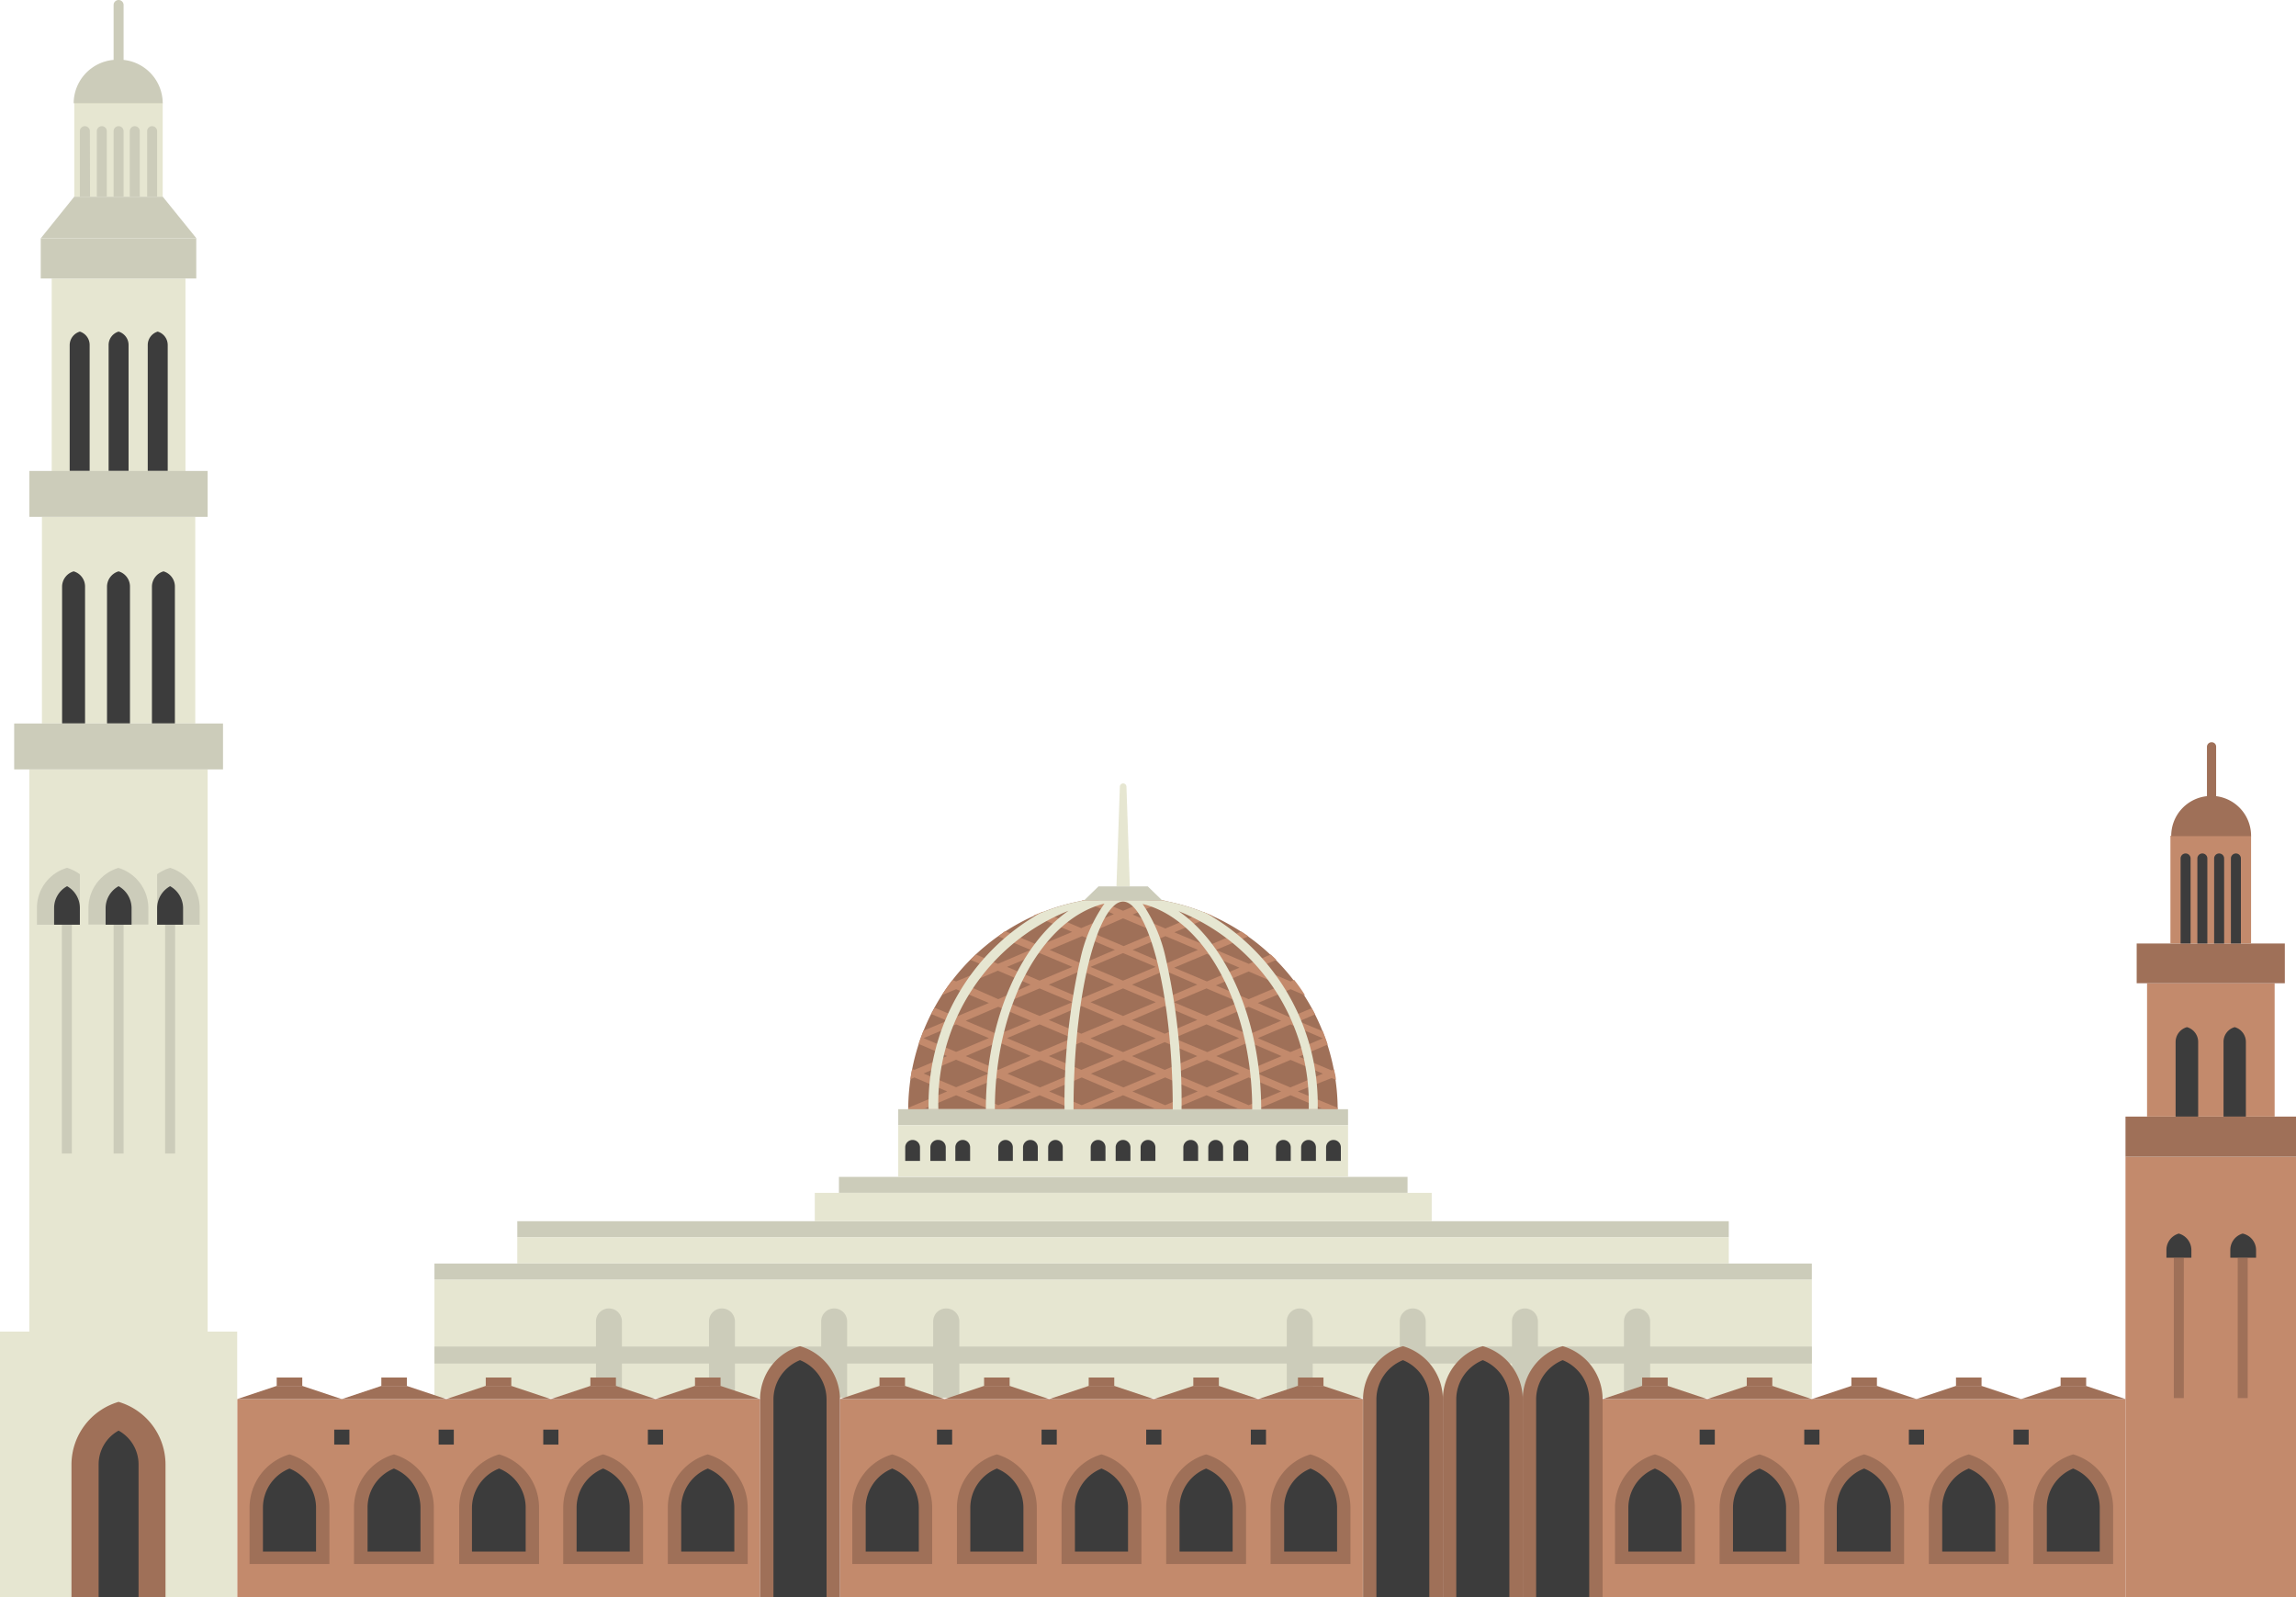 <svg xmlns="http://www.w3.org/2000/svg" width="115" height="80" viewBox="0 0 115 80"><defs><style>.cls-1{fill:#c38a6c;}.cls-2{fill:#9f7058;}.cls-3{fill:#3c3c3c;}.cls-4{fill:#e6e6d1;}.cls-5{fill:#ccccba;}</style></defs><g id="レイヤー_2" data-name="レイヤー 2"><g id="図形"><rect class="cls-1" x="106.46" y="57.94" width="8.54" height="22.06"/><rect class="cls-2" x="106.46" y="55.93" width="8.54" height="2.01"/><rect class="cls-1" x="107.54" y="49.25" width="6.39" height="6.68"/><rect class="cls-2" x="107.02" y="47.26" width="7.42" height="1.99"/><path class="cls-3" d="M111.93,51.45a.76.76,0,0,0-.56.74v3.74h1.12V52.19A.77.77,0,0,0,111.93,51.45Z"/><path class="cls-3" d="M109.54,51.45a.77.77,0,0,0-.57.74v3.74h1.13V52.19A.77.77,0,0,0,109.54,51.45Z"/><rect class="cls-1" x="108.71" y="41.86" width="4.04" height="5.4"/><path class="cls-2" d="M111,39.88V37.4a.22.22,0,0,0-.23-.22h0a.23.23,0,0,0-.23.22v2.48a2,2,0,0,0-1.79,2h4A2,2,0,0,0,111,39.88Z"/><path class="cls-3" d="M112.24,47.26h-.5V43a.25.25,0,0,1,.25-.25h0a.25.25,0,0,1,.25.25Z"/><path class="cls-3" d="M111.4,47.26h-.5V43a.25.25,0,0,1,.25-.25h0a.25.25,0,0,1,.25.25Z"/><path class="cls-3" d="M110.56,47.26h-.5V43a.25.25,0,0,1,.25-.25h0a.25.25,0,0,1,.25.25Z"/><path class="cls-3" d="M109.72,47.26h-.5V43a.25.25,0,0,1,.25-.25h0a.25.25,0,0,1,.25.25Z"/><rect class="cls-2" x="108.88" y="63.01" width="0.5" height="7.02"/><rect class="cls-2" x="112.08" y="63.01" width="0.5" height="7.02"/><path class="cls-3" d="M109.13,61.79a.85.85,0,0,0-.62.82V63h1.25v-.4A.86.86,0,0,0,109.13,61.79Z"/><path class="cls-3" d="M112.33,61.79a.85.85,0,0,0-.62.82V63H113v-.4A.85.85,0,0,0,112.33,61.79Z"/><path class="cls-2" d="M58.2,45.1H54.31a10.66,10.66,0,0,0-8.82,10.46H67A10.66,10.66,0,0,0,58.2,45.1Z"/><path class="cls-1" d="M58.2,45.1h-.71l-1.24.52L55,45.1h-.7l-.14,0,1.63.69-1.64.7-1.92-.82-.46.19,1.93.82-1.64.69-1.72-.73L50,46.9l1.62.68-1.64.7-1.1-.47-.27.27.92.39-1.64.69-.18-.07c-.19.24-.37.5-.54.76l.72-.3,1.64.69-1.64.69-1.09-.46c0,.11-.11.21-.16.32l.8.34-1.19.5c-.08.22-.17.44-.24.66l1.43.61-1.64.69-.11-.05a4.71,4.71,0,0,0-.09.52l.2-.09,1.64.7-1.95.82v.07h.75l1.65-.7,1.64.69h.91l1.63-.69,1.64.69h.91l1.63-.69,1.64.69h.9l1.64-.69,1.63.69H63l1.64-.69,1.65.7H67v-.07l-2-.82L66.7,54l.21.09c0-.17-.06-.35-.09-.52l-.12.05-1.64-.69,1.44-.61c-.07-.22-.16-.44-.24-.66l-1.2-.5.81-.35-.17-.31-1.09.46L63,50.24l1.64-.69.73.31a8.43,8.43,0,0,0-.55-.78l-.18.08L63,48.47l.93-.39-.28-.27-1.1.47-1.64-.7,1.62-.68-.35-.24-1.72.73-1.64-.69,1.93-.82-.45-.19-1.93.82-1.64-.7,1.64-.69Zm-4,1.79,1.64.69-1.64.7-1.63-.7Zm6.27,5.81L58.79,52l1.64-.69,1.63.69Zm2.09-.5,1.63.7-1.63.69-1.64-.69ZM50.44,52l1.63-.69,1.64.69-1.64.69Zm1.18.89L50,53.59l-1.63-.69L50,52.2Zm4.63-2-1.63-.69,1.63-.69,1.64.69Zm2.09-.5,1.63.7-1.63.69-1.64-.69Zm-2.54.7-1.64.69-1.63-.69,1.63-.7Zm-1.64-1.08-1.63-.69,1.63-.7,1.64.7Zm-.45.19-1.64.69-1.63-.69,1.63-.69Zm.45,2,1.64.7-1.64.69-1.63-.69Zm.46-.19,1.63-.69,1.64.69-1.64.69Zm3.72.19,1.63.7-1.63.69L56.7,52.9Zm.45-2,1.64-.69,1.63.69-1.63.69Zm-.45-.19-1.64-.69,1.64-.7,1.63.7Zm-2.09-.89-1.63-.69,1.63-.69,1.64.69Zm-4.18-1.38,1.64.69-1.64.69-1.63-.69Zm-3.72,1.58,1.63-.7,1.64.7L50,50.05ZM50,50.43l1.64.7L50,51.82l-1.63-.69ZM46.26,52l1.63-.69,1.64.69-1.64.69Zm0,1.77,1.63-.69,1.64.69-1.64.69ZM50,55.36l-1.63-.69L50,54l1.64.7Zm.46-1.58,1.63-.69,1.64.69-1.64.69Zm3.72,1.58-1.63-.69,1.63-.7,1.64.7Zm.46-1.58,1.63-.69,1.64.69-1.64.69Zm3.72,1.58-1.64-.69,1.64-.7,1.63.7Zm.45-1.58,1.64-.69,1.63.69-1.63.69Zm3.73,1.58-1.64-.69,1.64-.7,1.63.7Zm3.72-1.58-1.63.69L63,53.78l1.64-.69Zm0-1.77-1.63.69L63,52l1.64-.69Zm-2.09-.88-1.63.69-1.64-.69,1.64-.7Zm0-1.77-1.63.69-1.64-.69,1.64-.7Zm-2.09-.89-1.63.69-1.64-.69,1.64-.69ZM60,47.58l-1.63.7-1.64-.7,1.64-.69Zm-2.08-.88-1.64.69-1.63-.69L56.25,46Z"/><rect class="cls-4" x="21.76" y="64.09" width="68.99" height="5.94"/><rect class="cls-5" x="21.76" y="67.45" width="68.99" height="0.85"/><rect class="cls-5" x="21.76" y="63.29" width="68.99" height="0.8"/><rect class="cls-5" x="25.91" y="61.17" width="60.68" height="0.8"/><rect class="cls-5" x="42.02" y="58.95" width="28.48" height="0.8"/><rect class="cls-5" x="44.99" y="55.56" width="22.53" height="0.8"/><rect class="cls-4" x="44.99" y="56.36" width="22.53" height="2.58"/><rect class="cls-4" x="25.91" y="61.97" width="60.68" height="1.32"/><path class="cls-5" d="M30.5,65.54h0a.65.65,0,0,1,.65.65V70a0,0,0,0,1,0,0H29.85a0,0,0,0,1,0,0V66.19A.65.65,0,0,1,30.5,65.54Z"/><path class="cls-5" d="M30.5,65.93h0a.28.28,0,0,1,.28.28V70a0,0,0,0,1,0,0h-.56a0,0,0,0,1,0,0V66.2A.28.28,0,0,1,30.5,65.93Z"/><path class="cls-5" d="M36.16,65.54h0a.65.65,0,0,1,.65.65V70a0,0,0,0,1,0,0H35.51a0,0,0,0,1,0,0V66.19a.65.65,0,0,1,.65-.65Z"/><path class="cls-5" d="M36.16,65.93h0a.28.28,0,0,1,.28.28V70a0,0,0,0,1,0,0h-.56a0,0,0,0,1,0,0V66.2A.28.28,0,0,1,36.16,65.93Z"/><path class="cls-5" d="M41.78,65.54h0a.65.65,0,0,1,.65.65V70a0,0,0,0,1,0,0H41.13a0,0,0,0,1,0,0V66.19A.65.65,0,0,1,41.78,65.54Z"/><path class="cls-5" d="M41.78,65.93h0a.28.28,0,0,1,.28.28V70a0,0,0,0,1,0,0h-.56a0,0,0,0,1,0,0V66.2A.28.28,0,0,1,41.78,65.93Z"/><path class="cls-5" d="M47.4,65.54h0a.65.65,0,0,1,.65.65V70a0,0,0,0,1,0,0H46.74a0,0,0,0,1,0,0V66.19A.65.65,0,0,1,47.4,65.54Z"/><path class="cls-5" d="M47.4,65.93h0a.28.28,0,0,1,.28.28V70a0,0,0,0,1,0,0h-.56a0,0,0,0,1,0,0V66.2a.28.28,0,0,1,.28-.28Z"/><path class="cls-5" d="M65.1,65.54h0a.65.65,0,0,1,.65.65V70a0,0,0,0,1,0,0H64.45a0,0,0,0,1,0,0V66.19A.65.65,0,0,1,65.1,65.54Z"/><path class="cls-5" d="M65.1,65.93h0a.28.28,0,0,1,.28.28V70a0,0,0,0,1,0,0h-.56a0,0,0,0,1,0,0V66.2a.28.28,0,0,1,.28-.28Z"/><path class="cls-5" d="M70.76,65.54h0a.65.65,0,0,1,.65.65V70a0,0,0,0,1,0,0H70.11a0,0,0,0,1,0,0V66.19a.65.65,0,0,1,.65-.65Z"/><path class="cls-5" d="M70.76,65.93h0a.28.28,0,0,1,.28.28V70a0,0,0,0,1,0,0h-.56a0,0,0,0,1,0,0V66.2A.28.28,0,0,1,70.76,65.93Z"/><path class="cls-5" d="M76.38,65.54h0a.65.65,0,0,1,.65.65V70a0,0,0,0,1,0,0H75.73a0,0,0,0,1,0,0V66.19a.65.65,0,0,1,.65-.65Z"/><path class="cls-5" d="M76.38,65.93h0a.28.28,0,0,1,.28.28V70a0,0,0,0,1,0,0h-.56a0,0,0,0,1,0,0V66.2A.28.28,0,0,1,76.38,65.93Z"/><path class="cls-5" d="M82,65.54h0a.65.65,0,0,1,.65.65V70a0,0,0,0,1,0,0H81.34a0,0,0,0,1,0,0V66.19A.65.65,0,0,1,82,65.54Z"/><path class="cls-5" d="M82,65.93h0a.28.28,0,0,1,.28.28V70a0,0,0,0,1,0,0h-.56a0,0,0,0,1,0,0V66.2a.28.28,0,0,1,.28-.28Z"/><rect class="cls-4" x="40.81" y="59.75" width="30.9" height="1.42"/><path class="cls-3" d="M56.25,57.1h0a.37.37,0,0,1,.37.37v.68a0,0,0,0,1,0,0h-.74a0,0,0,0,1,0,0v-.68A.37.37,0,0,1,56.25,57.1Z"/><path class="cls-3" d="M57.5,57.1h0a.37.37,0,0,1,.37.37v.68a0,0,0,0,1,0,0h-.74a0,0,0,0,1,0,0v-.68a.37.37,0,0,1,.37-.37Z"/><path class="cls-3" d="M55,57.1h0a.37.37,0,0,1,.37.37v.68a0,0,0,0,1,0,0h-.74a0,0,0,0,1,0,0v-.68A.37.37,0,0,1,55,57.1Z"/><path class="cls-3" d="M51.61,57.1h0a.37.37,0,0,1,.37.37v.68a0,0,0,0,1,0,0h-.74a0,0,0,0,1,0,0v-.68a.37.37,0,0,1,.37-.37Z"/><path class="cls-3" d="M52.86,57.1h0a.37.37,0,0,1,.37.37v.68a0,0,0,0,1,0,0H52.5a0,0,0,0,1,0,0v-.68a.37.37,0,0,1,.37-.37Z"/><path class="cls-3" d="M50.36,57.1h0a.37.37,0,0,1,.37.37v.68a0,0,0,0,1,0,0H50a0,0,0,0,1,0,0v-.68a.37.37,0,0,1,.37-.37Z"/><path class="cls-3" d="M47,57.1h0a.37.37,0,0,1,.37.37v.68a0,0,0,0,1,0,0H46.6a0,0,0,0,1,0,0v-.68A.37.37,0,0,1,47,57.1Z"/><path class="cls-3" d="M48.22,57.1h0a.37.37,0,0,1,.37.37v.68a0,0,0,0,1,0,0h-.74a0,0,0,0,1,0,0v-.68a.37.37,0,0,1,.37-.37Z"/><path class="cls-3" d="M45.71,57.1h0a.37.37,0,0,1,.37.37v.68a0,0,0,0,1,0,0h-.74a0,0,0,0,1,0,0v-.68A.37.37,0,0,1,45.71,57.1Z"/><path class="cls-3" d="M60.89,57.1h0a.37.37,0,0,1,.37.37v.68a0,0,0,0,1,0,0h-.74a0,0,0,0,1,0,0v-.68A.37.37,0,0,1,60.89,57.1Z"/><path class="cls-3" d="M62.15,57.1h0a.37.37,0,0,1,.37.37v.68a0,0,0,0,1,0,0h-.74a0,0,0,0,1,0,0v-.68A.37.37,0,0,1,62.15,57.1Z"/><path class="cls-3" d="M59.64,57.1h0a.37.37,0,0,1,.37.37v.68a0,0,0,0,1,0,0h-.74a0,0,0,0,1,0,0v-.68A.37.37,0,0,1,59.64,57.1Z"/><path class="cls-3" d="M65.54,57.1h0a.37.37,0,0,1,.37.37v.68a0,0,0,0,1,0,0h-.74a0,0,0,0,1,0,0v-.68A.37.37,0,0,1,65.54,57.1Z"/><path class="cls-3" d="M66.79,57.1h0a.37.37,0,0,1,.37.37v.68a0,0,0,0,1,0,0h-.74a0,0,0,0,1,0,0v-.68A.37.37,0,0,1,66.79,57.1Z"/><path class="cls-3" d="M64.28,57.1h0a.37.37,0,0,1,.37.37v.68a0,0,0,0,1,0,0h-.74a0,0,0,0,1,0,0v-.68A.37.37,0,0,1,64.28,57.1Z"/><path class="cls-4" d="M65.55,55.56H66a11,11,0,0,0-5.55-9.8,10.79,10.79,0,0,0-2.25-.66H54.31a10.79,10.79,0,0,0-2.25.66,11,11,0,0,0-5.55,9.8H47a10.37,10.37,0,0,1,6.52-9.94c-2.43,1.68-4.14,5.5-4.14,9.94h.45c0-5.21,2.38-9.54,5.49-10.3A7.66,7.66,0,0,0,54.12,48a32.51,32.51,0,0,0-.8,7.58h.45c0-6.14,1.31-10.42,2.48-10.42s2.49,4.28,2.49,10.42h.44A32.56,32.56,0,0,0,58.39,48a7.66,7.66,0,0,0-1.16-2.72c3.11.76,5.49,5.09,5.49,10.3h.45c0-4.44-1.71-8.26-4.14-9.94A10.37,10.37,0,0,1,65.55,55.56Z"/><path class="cls-4" d="M56.59,44.4h-.67l.17-5a.17.17,0,0,1,.16-.16h0a.17.17,0,0,1,.17.16Z"/><polygon class="cls-5" points="57.49 44.4 55.02 44.4 54.3 45.1 58.21 45.1 57.49 44.4"/><rect class="cls-1" x="11.88" y="70.08" width="26.19" height="9.92"/><path class="cls-2" d="M14.5,72.85a2.78,2.78,0,0,0-2,2.66v2.83h4V75.51a2.79,2.79,0,0,0-2-2.66Z"/><path class="cls-3" d="M14.5,73.56a2.12,2.12,0,0,1,1.33,2v2.16H13.17V75.51A2.11,2.11,0,0,1,14.5,73.56Z"/><path class="cls-2" d="M30.21,72.85a2.78,2.78,0,0,0-2,2.66v2.83h4V75.51a2.78,2.78,0,0,0-2-2.66Z"/><path class="cls-3" d="M30.21,73.56a2.12,2.12,0,0,1,1.33,2v2.16H28.88V75.51A2.12,2.12,0,0,1,30.21,73.56Z"/><path class="cls-2" d="M25,72.85a2.79,2.79,0,0,0-2,2.66v2.83h4V75.51a2.78,2.78,0,0,0-2-2.66Z"/><path class="cls-3" d="M25,73.56a2.11,2.11,0,0,1,1.33,2v2.16H23.64V75.51A2.12,2.12,0,0,1,25,73.56Z"/><path class="cls-2" d="M19.73,72.85a2.79,2.79,0,0,0-2,2.66v2.83h4V75.51a2.79,2.79,0,0,0-2-2.66Z"/><path class="cls-3" d="M19.73,73.56a2.11,2.11,0,0,1,1.33,2v2.16H18.41V75.51A2.11,2.11,0,0,1,19.73,73.56Z"/><path class="cls-2" d="M35.45,72.85a2.78,2.78,0,0,0-2,2.66v2.83h4V75.51a2.78,2.78,0,0,0-2-2.66Z"/><path class="cls-3" d="M35.45,73.56a2.12,2.12,0,0,1,1.33,2v2.16H34.12V75.51A2.12,2.12,0,0,1,35.45,73.56Z"/><rect class="cls-3" x="27.21" y="71.61" width="0.76" height="0.75"/><rect class="cls-3" x="32.45" y="71.61" width="0.76" height="0.75"/><rect class="cls-3" x="21.97" y="71.61" width="0.76" height="0.75"/><rect class="cls-3" x="16.74" y="71.61" width="0.76" height="0.75"/><polygon class="cls-2" points="30.85 69.42 29.57 69.42 27.59 70.08 32.83 70.08 30.85 69.42"/><rect class="cls-2" x="29.57" y="69" width="1.28" height="0.42"/><polygon class="cls-2" points="15.14 69.42 13.86 69.42 11.88 70.08 17.12 70.08 15.14 69.42"/><rect class="cls-2" x="13.86" y="69" width="1.28" height="0.42"/><polygon class="cls-2" points="25.61 69.42 24.33 69.42 22.35 70.08 27.59 70.08 25.61 69.42"/><rect class="cls-2" x="24.33" y="69" width="1.28" height="0.42"/><polygon class="cls-2" points="20.37 69.42 19.1 69.42 17.12 70.08 22.35 70.08 20.37 69.42"/><rect class="cls-2" x="19.1" y="69" width="1.28" height="0.42"/><polygon class="cls-2" points="36.09 69.42 34.81 69.42 32.83 70.08 38.07 70.08 36.09 69.42"/><rect class="cls-2" x="34.81" y="69" width="1.28" height="0.42"/><rect class="cls-1" x="42.07" y="70.08" width="26.19" height="9.92"/><path class="cls-2" d="M44.69,72.85a2.78,2.78,0,0,0-2,2.66v2.83h4V75.51a2.78,2.78,0,0,0-2-2.66Z"/><path class="cls-3" d="M44.69,73.56a2.12,2.12,0,0,1,1.33,2v2.16H43.36V75.51A2.12,2.12,0,0,1,44.69,73.56Z"/><path class="cls-2" d="M60.41,72.85a2.79,2.79,0,0,0-2,2.66v2.83h4V75.51a2.79,2.79,0,0,0-2-2.66Z"/><path class="cls-3" d="M60.41,73.56a2.12,2.12,0,0,1,1.33,2v2.16H59.08V75.51A2.11,2.11,0,0,1,60.41,73.56Z"/><path class="cls-2" d="M55.17,72.85a2.78,2.78,0,0,0-2,2.66v2.83h4V75.51a2.78,2.78,0,0,0-2-2.66Z"/><path class="cls-3" d="M55.17,73.56a2.12,2.12,0,0,1,1.33,2v2.16H53.84V75.51A2.12,2.12,0,0,1,55.17,73.56Z"/><path class="cls-2" d="M49.93,72.85a2.78,2.78,0,0,0-2,2.66v2.83h4V75.51a2.78,2.78,0,0,0-2-2.66Z"/><path class="cls-3" d="M49.93,73.56a2.12,2.12,0,0,1,1.33,2v2.16H48.6V75.51A2.12,2.12,0,0,1,49.93,73.56Z"/><path class="cls-2" d="M65.64,72.85a2.79,2.79,0,0,0-2,2.66v2.83h4V75.51a2.79,2.79,0,0,0-2-2.66Z"/><path class="cls-3" d="M65.64,73.56a2.11,2.11,0,0,1,1.33,2v2.16H64.32V75.51A2.11,2.11,0,0,1,65.64,73.56Z"/><rect class="cls-3" x="57.41" y="71.61" width="0.76" height="0.75"/><rect class="cls-3" x="62.65" y="71.61" width="0.76" height="0.75"/><rect class="cls-3" x="52.17" y="71.61" width="0.76" height="0.75"/><rect class="cls-3" x="46.93" y="71.61" width="0.76" height="0.75"/><polygon class="cls-2" points="61.05 69.42 59.77 69.42 57.79 70.08 63.02 70.08 61.05 69.42"/><rect class="cls-2" x="59.77" y="69" width="1.28" height="0.42"/><polygon class="cls-2" points="45.33 69.42 44.05 69.42 42.07 70.08 47.31 70.08 45.33 69.42"/><rect class="cls-2" x="44.05" y="69" width="1.28" height="0.42"/><polygon class="cls-2" points="55.81 69.42 54.53 69.42 52.55 70.08 57.79 70.08 55.81 69.42"/><rect class="cls-2" x="54.53" y="69" width="1.28" height="0.42"/><polygon class="cls-2" points="50.57 69.42 49.29 69.42 47.31 70.08 52.55 70.08 50.57 69.42"/><rect class="cls-2" x="49.29" y="69" width="1.28" height="0.42"/><polygon class="cls-2" points="66.28 69.42 65 69.42 63.02 70.08 68.26 70.08 66.28 69.42"/><rect class="cls-2" x="65.01" y="69" width="1.28" height="0.42"/><rect class="cls-1" x="80.27" y="70.08" width="26.19" height="9.92"/><path class="cls-2" d="M82.89,72.85a2.78,2.78,0,0,0-2,2.66v2.83h4V75.51a2.78,2.78,0,0,0-2-2.66Z"/><path class="cls-3" d="M82.89,73.56a2.12,2.12,0,0,1,1.33,2v2.16H81.56V75.51A2.12,2.12,0,0,1,82.89,73.56Z"/><path class="cls-2" d="M98.61,72.85a2.78,2.78,0,0,0-2,2.66v2.83h4V75.51a2.79,2.79,0,0,0-2-2.66Z"/><path class="cls-3" d="M98.61,73.56a2.12,2.12,0,0,1,1.33,2v2.16H97.28V75.51A2.11,2.11,0,0,1,98.61,73.56Z"/><path class="cls-2" d="M93.37,72.85a2.78,2.78,0,0,0-2,2.66v2.83h4V75.51a2.78,2.78,0,0,0-2-2.66Z"/><path class="cls-3" d="M93.37,73.56a2.12,2.12,0,0,1,1.33,2v2.16H92V75.51A2.12,2.12,0,0,1,93.37,73.56Z"/><path class="cls-2" d="M88.13,72.85a2.78,2.78,0,0,0-2,2.66v2.83h4V75.51a2.78,2.78,0,0,0-2-2.66Z"/><path class="cls-3" d="M88.13,73.56a2.12,2.12,0,0,1,1.33,2v2.16H86.8V75.51A2.12,2.12,0,0,1,88.13,73.56Z"/><path class="cls-2" d="M103.84,72.85a2.79,2.79,0,0,0-2,2.66v2.83h4V75.51a2.79,2.79,0,0,0-2-2.66Z"/><path class="cls-3" d="M103.84,73.56a2.11,2.11,0,0,1,1.33,2v2.16h-2.65V75.51A2.11,2.11,0,0,1,103.84,73.56Z"/><rect class="cls-3" x="95.61" y="71.61" width="0.76" height="0.75"/><rect class="cls-3" x="100.85" y="71.61" width="0.76" height="0.75"/><rect class="cls-3" x="90.37" y="71.61" width="0.76" height="0.75"/><rect class="cls-3" x="85.13" y="71.61" width="0.76" height="0.75"/><polygon class="cls-2" points="99.25 69.42 97.97 69.42 95.99 70.08 101.23 70.08 99.25 69.42"/><rect class="cls-2" x="97.97" y="69" width="1.28" height="0.42"/><polygon class="cls-2" points="83.53 69.42 82.25 69.42 80.27 70.08 85.51 70.08 83.53 69.42"/><rect class="cls-2" x="82.25" y="69" width="1.28" height="0.42"/><polygon class="cls-2" points="94.01 69.42 92.73 69.42 90.75 70.08 95.99 70.08 94.01 69.42"/><rect class="cls-2" x="92.73" y="69" width="1.28" height="0.42"/><polygon class="cls-2" points="88.77 69.42 87.49 69.42 85.51 70.08 90.75 70.08 88.77 69.42"/><rect class="cls-2" x="87.49" y="69" width="1.28" height="0.42"/><polygon class="cls-2" points="104.48 69.42 103.21 69.42 101.23 70.08 106.46 70.08 104.48 69.42"/><rect class="cls-2" x="103.21" y="69" width="1.28" height="0.42"/><path class="cls-2" d="M40.07,67.43a2.77,2.77,0,0,0-2,2.65V80h4V70.08a2.77,2.77,0,0,0-2-2.65Z"/><path class="cls-3" d="M40.07,68.13a2.13,2.13,0,0,1,1.33,2V80H38.74V70.08A2.13,2.13,0,0,1,40.07,68.13Z"/><path class="cls-2" d="M78.27,67.43a2.77,2.77,0,0,0-2,2.65V80h4V70.08a2.77,2.77,0,0,0-2-2.65Z"/><path class="cls-3" d="M78.27,68.13a2.13,2.13,0,0,1,1.33,2V80H76.94V70.08A2.13,2.13,0,0,1,78.27,68.13Z"/><path class="cls-2" d="M70.27,67.43a2.78,2.78,0,0,0-2,2.65V80h4V70.08a2.78,2.78,0,0,0-2-2.65Z"/><path class="cls-3" d="M70.27,68.13a2.12,2.12,0,0,1,1.32,2V80H68.94V70.08A2.12,2.12,0,0,1,70.27,68.13Z"/><path class="cls-2" d="M74.27,67.43a2.77,2.77,0,0,0-2,2.65V80h4V70.08a2.77,2.77,0,0,0-2-2.65Z"/><path class="cls-3" d="M74.27,68.13a2.13,2.13,0,0,1,1.33,2V80H72.94V70.08A2.13,2.13,0,0,1,74.27,68.13Z"/><rect class="cls-4" x="2.1" y="25.89" width="7.68" height="10.35"/><rect class="cls-4" x="1.47" y="38.54" width="8.93" height="28.16"/><rect class="cls-4" y="66.7" width="11.88" height="13.3"/><path class="cls-2" d="M5.94,70.22a3.28,3.28,0,0,0-2.36,3.13V80H8.29V73.35a3.27,3.27,0,0,0-2.35-3.13Z"/><path class="cls-3" d="M5.94,28.62a.8.8,0,0,0-.58.76v6.86H6.51V29.38A.79.79,0,0,0,5.94,28.62Z"/><path class="cls-3" d="M8.19,28.62a.8.8,0,0,0-.58.76v6.86H8.76V29.38A.79.79,0,0,0,8.19,28.62Z"/><path class="cls-3" d="M3.69,28.62a.8.8,0,0,0-.58.76v6.86H4.26V29.38A.79.79,0,0,0,3.69,28.62Z"/><polygon class="cls-5" points="9.84 11.94 2.04 11.94 3.72 9.85 8.15 9.85 9.84 11.94"/><rect class="cls-4" x="2.59" y="13.95" width="6.7" height="9.65"/><path class="cls-3" d="M5.94,16.61a.7.7,0,0,0-.5.67v6.31h1V17.28A.7.7,0,0,0,5.94,16.61Z"/><path class="cls-3" d="M7.9,16.61a.7.7,0,0,0-.5.67v6.31h1V17.28A.7.7,0,0,0,7.9,16.61Z"/><path class="cls-3" d="M4,16.61a.71.71,0,0,0-.51.67v6.31h1V17.28A.7.7,0,0,0,4,16.61Z"/><rect class="cls-4" x="3.72" y="5.14" width="4.43" height="4.71"/><path class="cls-5" d="M6.19,3V.25a.25.25,0,0,0-.5,0V3a2.19,2.19,0,0,0-2,2.17H8.15A2.19,2.19,0,0,0,6.19,3Z"/><path class="cls-5" d="M7,9.85h-.5V6.57a.25.25,0,0,1,.25-.25h0A.25.25,0,0,1,7,6.57Z"/><path class="cls-5" d="M6.19,9.85h-.5V6.57a.25.25,0,0,1,.25-.25h0a.25.25,0,0,1,.25.25Z"/><path class="cls-5" d="M5.35,9.85h-.5V6.57a.25.25,0,0,1,.25-.25h0a.25.25,0,0,1,.25.25Z"/><path class="cls-5" d="M7.87,9.85h-.5V6.57a.25.25,0,0,1,.25-.25h0a.25.25,0,0,1,.25.25Z"/><path class="cls-5" d="M4.51,9.85H4V6.57a.25.25,0,0,1,.25-.25h0a.25.25,0,0,1,.25.25Z"/><path class="cls-3" d="M5.94,71.66a1.93,1.93,0,0,1,1,1.69V80h-2V73.35A1.93,1.93,0,0,1,5.94,71.66Z"/><rect class="cls-5" x="5.69" y="46.32" width="0.5" height="11.46"/><path class="cls-5" d="M5.94,43.47a2.11,2.11,0,0,0-1.51,2v.84h3v-.84a2.11,2.11,0,0,0-1.51-2Z"/><path class="cls-3" d="M5.94,44.39a1.26,1.26,0,0,1,.65,1.09v.84H5.29v-.84A1.26,1.26,0,0,1,5.94,44.39Z"/><rect class="cls-5" x="8.27" y="46.32" width="0.5" height="11.46"/><path class="cls-5" d="M8.52,43.47a2.31,2.31,0,0,0-.65.32v2.53H10v-.84A2.11,2.11,0,0,0,8.52,43.47Z"/><path class="cls-3" d="M8.52,44.39a1.26,1.26,0,0,1,.65,1.09v.84H7.87v-.84A1.26,1.26,0,0,1,8.52,44.39Z"/><rect class="cls-5" x="3.1" y="46.32" width="0.5" height="11.46"/><path class="cls-5" d="M3.36,43.47a2.14,2.14,0,0,1,.64.32v2.53H1.85v-.84A2.09,2.09,0,0,1,3.36,43.47Z"/><path class="cls-3" d="M4,45.48v.84H2.71v-.84a1.24,1.24,0,0,1,.65-1.09A1.25,1.25,0,0,1,4,45.48Z"/><rect class="cls-5" x="1.47" y="23.59" width="8.93" height="2.3"/><rect class="cls-5" x="2.04" y="11.94" width="7.79" height="2.01"/><rect class="cls-5" x="0.71" y="36.24" width="10.46" height="2.3"/></g></g></svg>